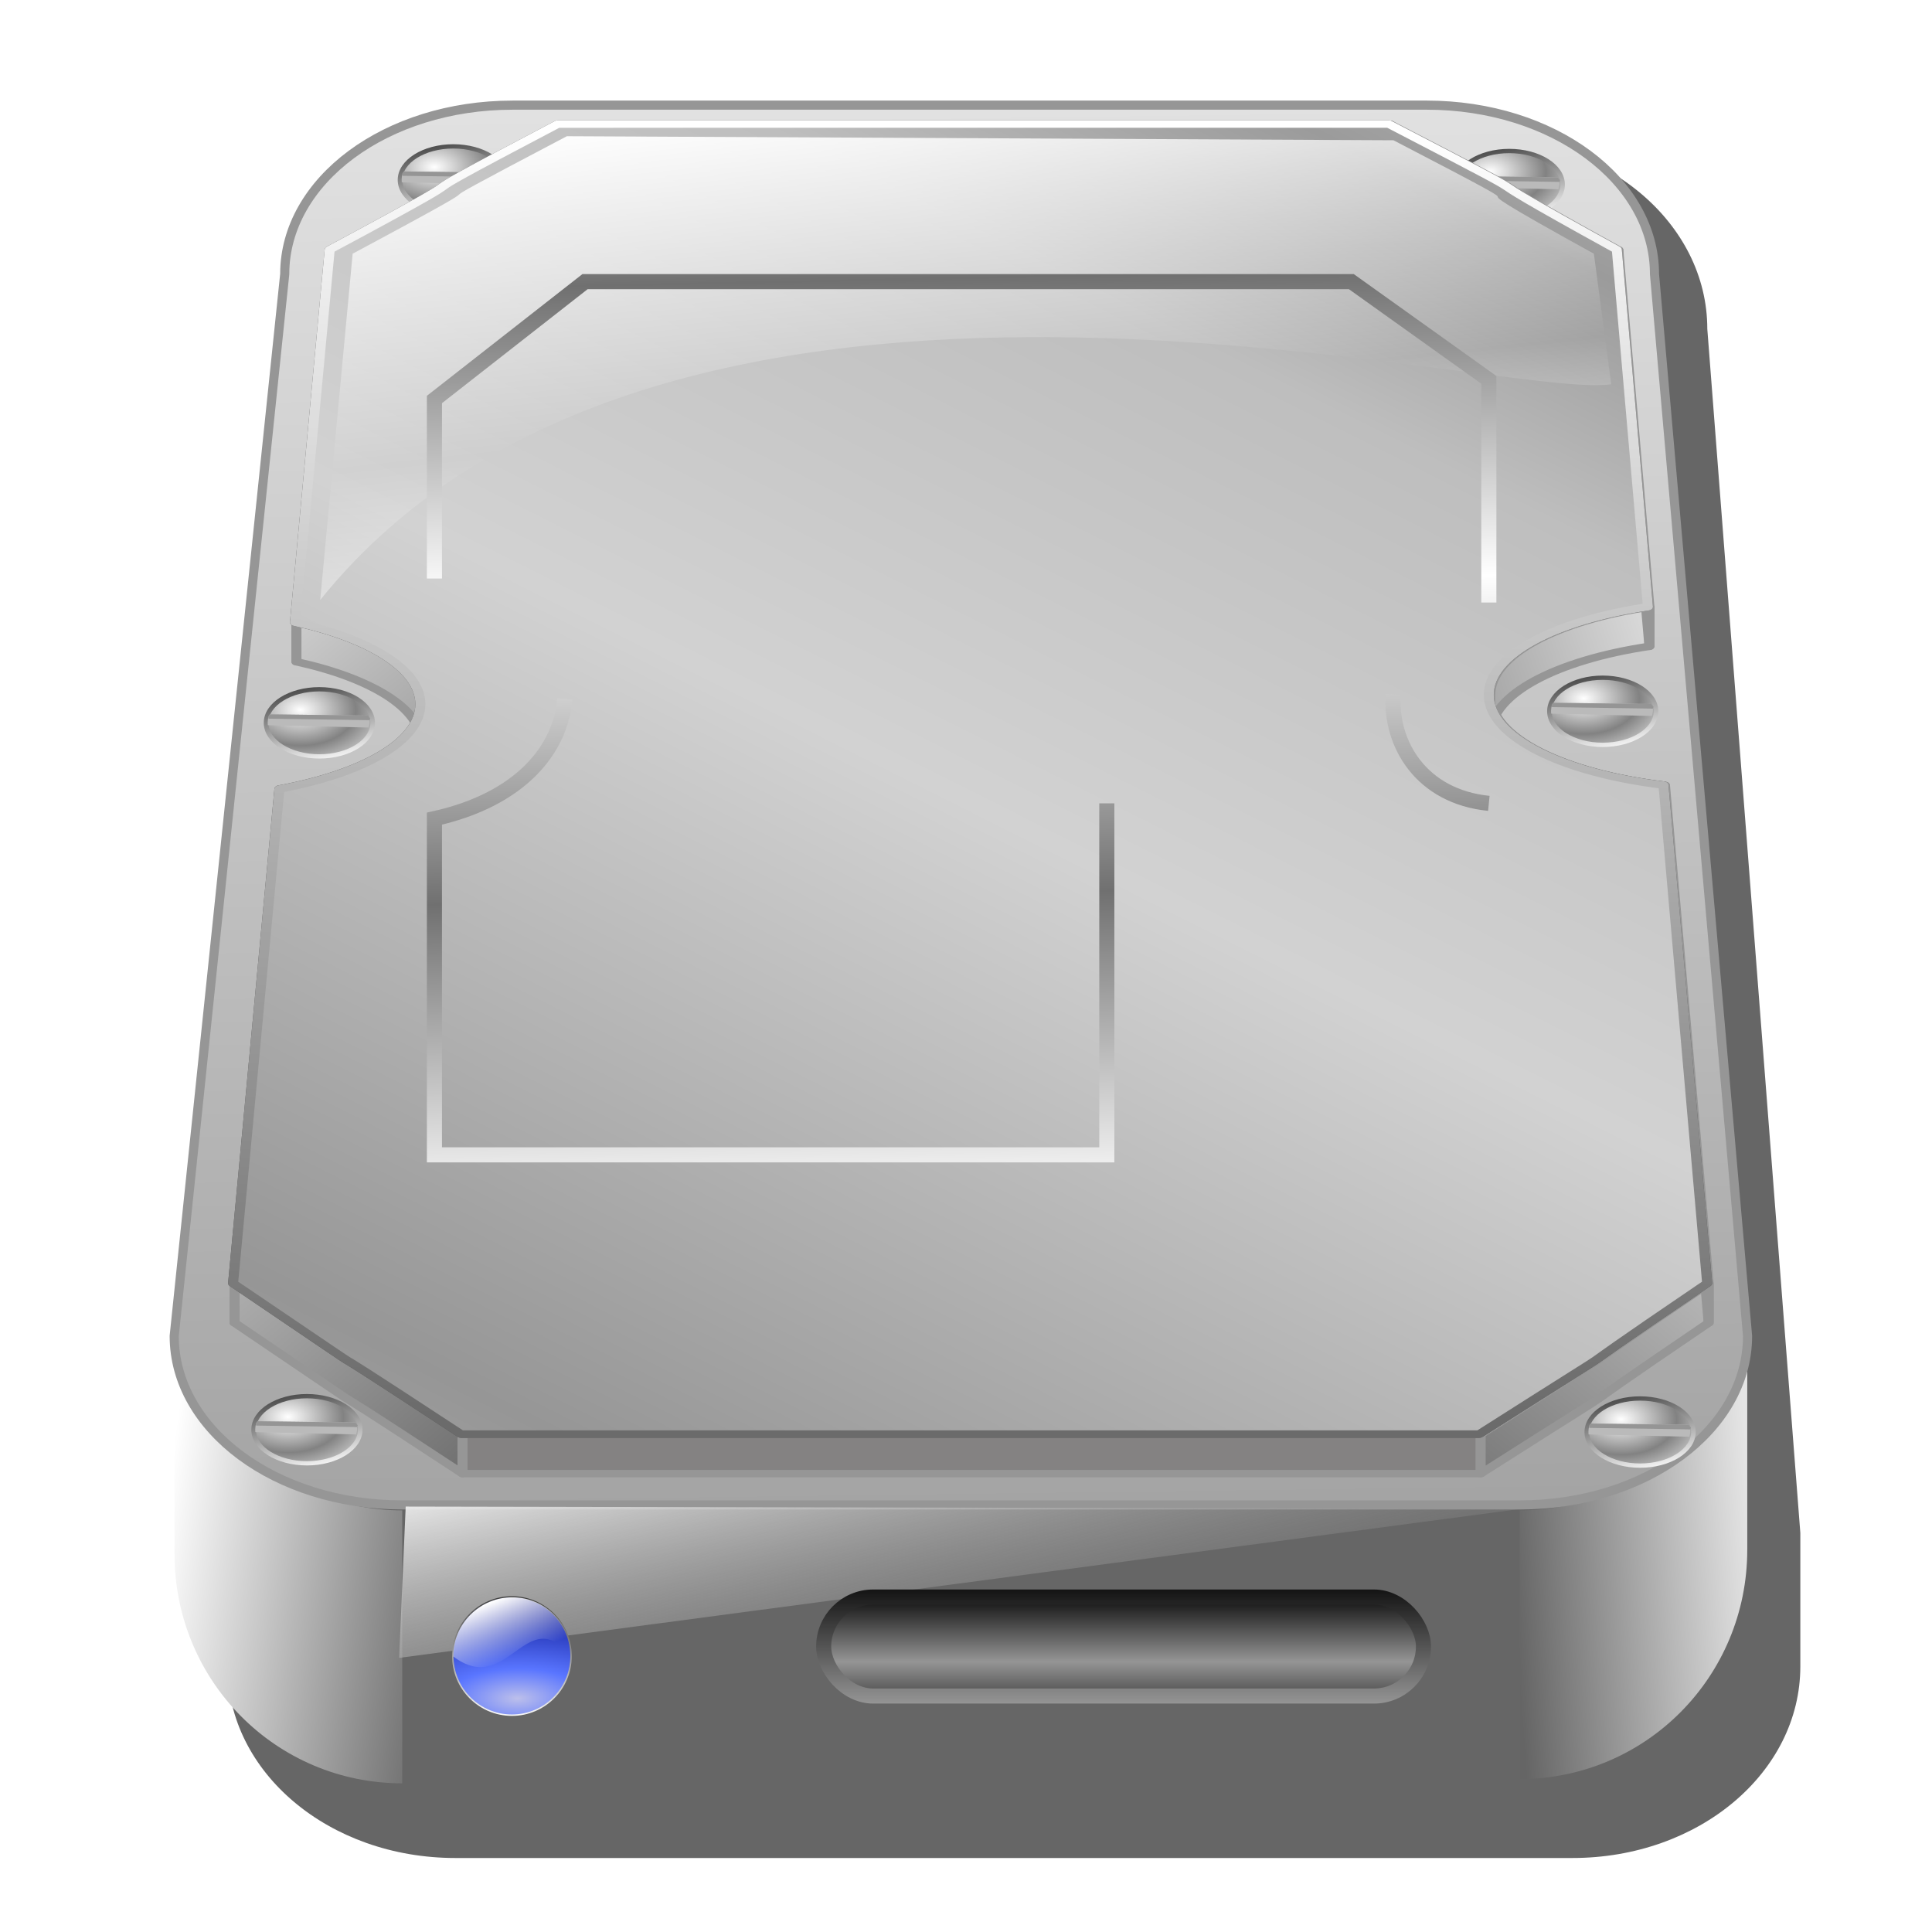 <?xml version="1.0" encoding="UTF-8" standalone="no"?>
<!-- Created with Inkscape (http://www.inkscape.org/) -->

<svg
   xmlns:dc="http://purl.org/dc/elements/1.1/"
   xmlns:cc="http://creativecommons.org/ns#"
   xmlns:rdf="http://www.w3.org/1999/02/22-rdf-syntax-ns#"
   xmlns:svg="http://www.w3.org/2000/svg"
   xmlns="http://www.w3.org/2000/svg"
   xmlns:xlink="http://www.w3.org/1999/xlink"
   xmlns:sodipodi="http://sodipodi.sourceforge.net/DTD/sodipodi-0.dtd"
   xmlns:inkscape="http://www.inkscape.org/namespaces/inkscape"
   width="256"
   height="256"
   id="svg2"
   sodipodi:version="0.32"
   inkscape:version="0.92.5 (2060ec1f9f, 2020-04-08)"
   version="1.0"
   sodipodi:docname="gsmartcontrol.svg"
   inkscape:output_extension="org.inkscape.output.svg.inkscape">
  <sodipodi:namedview
     id="base"
     pagecolor="#ff0000"
     bordercolor="#666666"
     borderopacity="1.0"
     gridtolerance="10000"
     guidetolerance="10"
     objecttolerance="10"
     inkscape:pageopacity="0"
     inkscape:pageshadow="2"
     inkscape:zoom="3.4414062"
     inkscape:cx="128"
     inkscape:cy="128"
     inkscape:document-units="px"
     inkscape:current-layer="layer1"
     showgrid="false"
     inkscape:window-width="1920"
     inkscape:window-height="1056"
     inkscape:window-x="0"
     inkscape:window-y="0"
     inkscape:window-maximized="1"
     inkscape:snap-to-guides="false"
     inkscape:snap-grids="false"
     inkscape:snap-others="false"
     inkscape:object-nodes="false"
     inkscape:snap-nodes="false"
     inkscape:snap-global="false" />
  <defs
     id="defs4">
    <linearGradient
       inkscape:collect="always"
       id="linearGradient1004">
      <stop
         style="stop-color:#a4a4a4;stop-opacity:1;"
         offset="0"
         id="stop1000" />
      <stop
         style="stop-color:#e2e2e2;stop-opacity:1"
         offset="1"
         id="stop1002" />
    </linearGradient>
    <linearGradient
       inkscape:collect="always"
       id="linearGradient996">
      <stop
         style="stop-color:#ffffff;stop-opacity:1"
         offset="0"
         id="stop992" />
      <stop
         style="stop-color:#646464;stop-opacity:0;"
         offset="1"
         id="stop994" />
    </linearGradient>
    <linearGradient
       id="linearGradient988">
      <stop
         stop-opacity="1"
         stop-color="#ffffff"
         id="stop984" />
      <stop
         stop-opacity="1"
         stop-color="#171717"
         id="stop986"
         offset="1"
         style="stop-color:#434343;stop-opacity:1" />
    </linearGradient>
    <linearGradient
       id="linearGradient982">
      <stop
         stop-opacity="1"
         stop-color="#ffffff"
         id="stop978" />
      <stop
         stop-opacity="1"
         stop-color="#393939"
         id="stop980"
         offset="1"
         style="stop-color:#828282;stop-opacity:1" />
    </linearGradient>
    <linearGradient
       inkscape:collect="always"
       id="linearGradient979">
      <stop
         style="stop-color:#707070;stop-opacity:1"
         offset="0"
         id="stop975" />
      <stop
         style="stop-color:#ffffff;stop-opacity:1"
         offset="1"
         id="stop977" />
    </linearGradient>
    <linearGradient
       inkscape:collect="always"
       id="linearGradient1079">
      <stop
         style="stop-color:#959595;stop-opacity:1;"
         offset="0"
         id="stop1075" />
      <stop
         style="stop-color:#000000;stop-opacity:1"
         offset="1"
         id="stop1077" />
    </linearGradient>
    <linearGradient
       id="linearGradient3975">
      <stop
         id="stop3977"
         stop-color="#969696"
         stop-opacity="1" />
      <stop
         id="stop3979"
         offset="0.497"
         stop-color="#d2d2d2"
         stop-opacity="1" />
      <stop
         offset="0.839"
         id="stop3981"
         stop-color="#bebebe"
         stop-opacity="1" />
      <stop
         offset="1"
         id="stop3983"
         stop-color="#9b9b9b"
         stop-opacity="1" />
    </linearGradient>
    <linearGradient
       inkscape:collect="always"
       id="linearGradient6264">
      <stop
         id="stop6266"
         stop-color="#959595"
         stop-opacity="1" />
      <stop
         offset="1"
         id="stop6268"
         stop-color="#000000"
         stop-opacity="1" />
    </linearGradient>
    <linearGradient
       id="linearGradient3604">
      <stop
         id="stop3606"
         stop-color="#ffffff"
         stop-opacity="1" />
      <stop
         offset="1"
         id="stop3608"
         stop-color="#393939"
         stop-opacity="1" />
    </linearGradient>
    <linearGradient
       id="linearGradient3596">
      <stop
         id="stop3598"
         stop-color="#ffffff"
         stop-opacity="1" />
      <stop
         offset="1"
         id="stop3600"
         stop-color="#171717"
         stop-opacity="1" />
    </linearGradient>
    <linearGradient
       id="linearGradient3348">
      <stop
         id="stop3350"
         stop-color="#a4a4a4"
         stop-opacity="1" />
      <stop
         id="stop3352"
         offset="1"
         stop-color="#d7d7d7"
         stop-opacity="1" />
    </linearGradient>
    <linearGradient
       id="linearGradient6350">
      <stop
         id="stop6352"
         stop-color="#e5e5e5"
         stop-opacity="1" />
      <stop
         id="stop6358"
         offset="1"
         stop-color="#656565"
         stop-opacity="1" />
    </linearGradient>
    <linearGradient
       id="linearGradient2795">
      <stop
         id="stop2797"
         stop-color="#464646"
         stop-opacity="1" />
      <stop
         offset="1"
         id="stop2799"
         stop-color="#b6b6b6"
         stop-opacity="1" />
    </linearGradient>
    <linearGradient
       id="linearGradient3578-3">
      <stop
         id="stop3580-1"
         stop-color="#000000"
         stop-opacity="1" />
      <stop
         offset="1"
         id="stop3582-3"
         stop-color="#fffcfc"
         stop-opacity="1" />
    </linearGradient>
    <linearGradient
       id="linearGradient3381">
      <stop
         id="stop3383"
         stop-color="#ffffff"
         stop-opacity="1" />
      <stop
         offset="1"
         id="stop3385"
         stop-color="#ffffff"
         stop-opacity="0" />
    </linearGradient>
    <linearGradient
       id="linearGradient4311">
      <stop
         id="stop4313"
         stop-color="#bcbfeb"
         stop-opacity="1" />
      <stop
         offset="0.293"
         id="stop4315"
         stop-color="#5975ff"
         stop-opacity="1" />
      <stop
         id="stop4317"
         offset="1"
         stop-color="#000984"
         stop-opacity="1" />
    </linearGradient>
    <linearGradient
       id="linearGradient4319">
      <stop
         id="stop4321"
         stop-color="#ffffff"
         stop-opacity="1" />
      <stop
         id="stop4323"
         offset="1"
         stop-color="#363636"
         stop-opacity="1" />
    </linearGradient>
    <linearGradient
       id="linearGradient3819">
      <stop
         id="stop3821"
         stop-color="#6b6b6b"
         stop-opacity="1" />
      <stop
         id="stop3823"
         offset="1"
         stop-color="#ffffff"
         stop-opacity="1" />
    </linearGradient>
    <linearGradient
       inkscape:collect="always"
       xlink:href="#linearGradient6350"
       id="linearGradient6333"
       gradientUnits="userSpaceOnUse"
       x1="198.58"
       y1="222.52"
       x2="175.647"
       y2="224.199"
       gradientTransform="matrix(1.402,0,0,1.412,-46.216,-90.61)" />
    <linearGradient
       inkscape:collect="always"
       xlink:href="#linearGradient4319"
       id="linearGradient6335"
       gradientUnits="userSpaceOnUse"
       x1="48.951"
       y1="217.3"
       x2="86.431"
       y2="222.651"
       gradientTransform="matrix(1.402,0,0,1.412,-46.216,-90.61)" />
    <radialGradient
       inkscape:collect="always"
       xlink:href="#linearGradient982"
       id="radialGradient6337"
       gradientUnits="userSpaceOnUse"
       gradientTransform="matrix(1,0,0,0.692,0,34.984)"
       spreadMethod="reflect"
       cx="15.11"
       cy="109.19"
       fx="15.11"
       fy="109.19"
       r="12.04" />
    <linearGradient
       inkscape:collect="always"
       xlink:href="#linearGradient988"
       id="linearGradient6339"
       gradientUnits="userSpaceOnUse"
       x1="16.258"
       y1="124.54"
       x2="11.764"
       y2="105.23" />
    <linearGradient
       inkscape:collect="always"
       xlink:href="#linearGradient3348"
       id="linearGradient6345"
       gradientUnits="userSpaceOnUse"
       spreadMethod="reflect"
       x1="-12.972"
       y1="101.51"
       x2="0.306"
       y2="101.51" />
    <linearGradient
       inkscape:collect="always"
       xlink:href="#linearGradient3348"
       id="linearGradient6349"
       gradientUnits="userSpaceOnUse"
       spreadMethod="reflect"
       x1="-68.806"
       y1="90.05"
       x2="-86.57"
       y2="73.8" />
    <linearGradient
       inkscape:collect="always"
       xlink:href="#linearGradient2795"
       id="linearGradient6355"
       gradientUnits="userSpaceOnUse"
       spreadMethod="reflect"
       x1="-41.638"
       y1="189.735"
       x2="-85.74"
       y2="151.72" />
    <linearGradient
       inkscape:collect="always"
       xlink:href="#linearGradient2795"
       id="linearGradient6357"
       gradientUnits="userSpaceOnUse"
       spreadMethod="reflect"
       x1="7.941"
       y1="207.507"
       x2="52.598"
       y2="167.76" />
    <linearGradient
       inkscape:collect="always"
       xlink:href="#linearGradient3348"
       id="linearGradient6363"
       gradientUnits="userSpaceOnUse"
       spreadMethod="reflect"
       x1="26.611"
       y1="86.72"
       x2="43.558"
       y2="82.55" />
    <linearGradient
       inkscape:collect="always"
       xlink:href="#linearGradient3975"
       id="linearGradient6373"
       gradientUnits="userSpaceOnUse"
       spreadMethod="reflect"
       x1="66.751"
       y1="198.8"
       x2="166.38"
       y2="51.841" />
    <radialGradient
       inkscape:collect="always"
       xlink:href="#linearGradient4311"
       id="radialGradient6393"
       gradientUnits="userSpaceOnUse"
       gradientTransform="matrix(4.057,-0.012,0.005,1.713,-397.619,-130.883)"
       cx="131.21"
       cy="194.55"
       fx="131.21"
       fy="194.55"
       r="105.01" />
    <linearGradient
       inkscape:collect="always"
       xlink:href="#linearGradient4319"
       id="linearGradient6395"
       gradientUnits="userSpaceOnUse"
       x1="142.64"
       y1="237.78"
       x2="148.71"
       y2="13.44" />
    <linearGradient
       inkscape:collect="always"
       xlink:href="#linearGradient3381"
       id="linearGradient6397"
       gradientUnits="userSpaceOnUse"
       gradientTransform="translate(-300.128,99.876)"
       x1="105.93"
       y1="22.952"
       x2="145.68"
       y2="123.03" />
    <linearGradient
       inkscape:collect="always"
       xlink:href="#linearGradient6264"
       id="linearGradient6399"
       gradientUnits="userSpaceOnUse"
       x1="147.58"
       y1="231.729"
       x2="147.58"
       y2="224.94"
       gradientTransform="matrix(1.402,0,0,1.412,-53.005,-107.016)"
       spreadMethod="reflect" />
    <linearGradient
       inkscape:collect="always"
       xlink:href="#linearGradient3381"
       id="linearGradient4583"
       gradientUnits="userSpaceOnUse"
       spreadMethod="reflect"
       x1="123.35"
       y1="39.752"
       x2="129.09"
       y2="79.68" />
    <linearGradient
       inkscape:collect="always"
       xlink:href="#linearGradient3819"
       id="linearGradient4591"
       x1="109.86"
       y1="209.34"
       x2="110.52"
       y2="45.39"
       gradientUnits="userSpaceOnUse" />
    <radialGradient
       inkscape:collect="always"
       xlink:href="#linearGradient982"
       id="radialGradient4309"
       gradientUnits="userSpaceOnUse"
       gradientTransform="matrix(1,0,0,0.692,0,34.984)"
       spreadMethod="reflect"
       cx="15.11"
       cy="109.19"
       fx="15.11"
       fy="109.19"
       r="12.04" />
    <linearGradient
       inkscape:collect="always"
       xlink:href="#linearGradient988"
       id="linearGradient4312"
       gradientUnits="userSpaceOnUse"
       x1="16.258"
       y1="124.54"
       x2="11.764"
       y2="105.23" />
    <radialGradient
       inkscape:collect="always"
       xlink:href="#linearGradient982"
       id="radialGradient4314"
       gradientUnits="userSpaceOnUse"
       gradientTransform="matrix(1,0,0,0.692,0,34.984)"
       spreadMethod="reflect"
       cx="15.11"
       cy="109.19"
       fx="15.11"
       fy="109.19"
       r="12.04" />
    <linearGradient
       inkscape:collect="always"
       xlink:href="#linearGradient988"
       id="linearGradient4316"
       gradientUnits="userSpaceOnUse"
       x1="16.258"
       y1="124.54"
       x2="11.764"
       y2="105.23" />
    <linearGradient
       inkscape:collect="always"
       xlink:href="#linearGradient3348"
       id="linearGradient4318"
       gradientUnits="userSpaceOnUse"
       spreadMethod="reflect"
       x1="-12.972"
       y1="101.51"
       x2="0.306"
       y2="101.51" />
    <linearGradient
       inkscape:collect="always"
       xlink:href="#linearGradient3348"
       id="linearGradient4320"
       gradientUnits="userSpaceOnUse"
       spreadMethod="reflect"
       x1="-12.972"
       y1="101.51"
       x2="0.306"
       y2="101.51" />
    <linearGradient
       inkscape:collect="always"
       xlink:href="#linearGradient3348"
       id="linearGradient4322"
       gradientUnits="userSpaceOnUse"
       spreadMethod="reflect"
       x1="-12.972"
       y1="101.51"
       x2="0.306"
       y2="101.51" />
    <linearGradient
       inkscape:collect="always"
       xlink:href="#linearGradient3348"
       id="linearGradient4324"
       gradientUnits="userSpaceOnUse"
       spreadMethod="reflect"
       x1="-12.972"
       y1="101.51"
       x2="0.306"
       y2="101.51" />
    <linearGradient
       inkscape:collect="always"
       xlink:href="#linearGradient3348"
       id="linearGradient4326"
       gradientUnits="userSpaceOnUse"
       spreadMethod="reflect"
       x1="-12.972"
       y1="101.51"
       x2="0.306"
       y2="101.51" />
    <linearGradient
       inkscape:collect="always"
       xlink:href="#linearGradient3348"
       id="linearGradient4328"
       gradientUnits="userSpaceOnUse"
       spreadMethod="reflect"
       x1="-12.972"
       y1="101.51"
       x2="0.306"
       y2="101.51" />
    <linearGradient
       inkscape:collect="always"
       xlink:href="#linearGradient3348"
       id="linearGradient4330"
       gradientUnits="userSpaceOnUse"
       spreadMethod="reflect"
       x1="-12.972"
       y1="101.51"
       x2="0.306"
       y2="101.51" />
    <linearGradient
       inkscape:collect="always"
       xlink:href="#linearGradient3348"
       id="linearGradient4332"
       gradientUnits="userSpaceOnUse"
       spreadMethod="reflect"
       x1="-12.972"
       y1="101.51"
       x2="0.306"
       y2="101.51" />
    <linearGradient
       inkscape:collect="always"
       xlink:href="#linearGradient3348"
       id="linearGradient4334"
       gradientUnits="userSpaceOnUse"
       spreadMethod="reflect"
       x1="-12.972"
       y1="101.51"
       x2="0.306"
       y2="101.51" />
    <radialGradient
       inkscape:collect="always"
       xlink:href="#linearGradient982"
       id="radialGradient4336"
       gradientUnits="userSpaceOnUse"
       gradientTransform="matrix(1,0,0,0.692,0,34.984)"
       spreadMethod="reflect"
       cx="15.11"
       cy="109.19"
       fx="15.11"
       fy="109.19"
       r="12.04" />
    <linearGradient
       inkscape:collect="always"
       xlink:href="#linearGradient988"
       id="linearGradient4338"
       gradientUnits="userSpaceOnUse"
       x1="16.258"
       y1="124.54"
       x2="11.764"
       y2="105.23" />
    <radialGradient
       inkscape:collect="always"
       xlink:href="#linearGradient982"
       id="radialGradient4340"
       gradientUnits="userSpaceOnUse"
       gradientTransform="matrix(1,0,0,0.692,0,34.984)"
       spreadMethod="reflect"
       cx="15.11"
       cy="109.19"
       fx="15.11"
       fy="109.19"
       r="12.04" />
    <linearGradient
       inkscape:collect="always"
       xlink:href="#linearGradient988"
       id="linearGradient4342"
       gradientUnits="userSpaceOnUse"
       x1="16.258"
       y1="124.54"
       x2="11.764"
       y2="105.23" />
    <radialGradient
       inkscape:collect="always"
       xlink:href="#linearGradient982"
       id="radialGradient4344"
       gradientUnits="userSpaceOnUse"
       gradientTransform="matrix(1,0,0,0.692,0,34.984)"
       spreadMethod="reflect"
       cx="15.11"
       cy="109.19"
       fx="15.11"
       fy="109.19"
       r="12.04" />
    <linearGradient
       inkscape:collect="always"
       xlink:href="#linearGradient988"
       id="linearGradient4346"
       gradientUnits="userSpaceOnUse"
       x1="16.258"
       y1="124.54"
       x2="11.764"
       y2="105.23" />
    <linearGradient
       inkscape:collect="always"
       id="linearGradient2821">
      <stop
         style="stop-color:#1f1f47;stop-opacity:1"
         offset="0"
         id="stop2823" />
      <stop
         style="stop-color:#162a97;stop-opacity:0"
         offset="1"
         id="stop2825" />
    </linearGradient>
    <linearGradient
       id="linearGradient2890"
       inkscape:collect="always">
      <stop
         id="stop2892"
         offset="0"
         style="stop-color:#aaf;stop-opacity:1" />
      <stop
         id="stop2894"
         offset="1"
         style="stop-color:#111192;stop-opacity:1" />
    </linearGradient>
    <linearGradient
       inkscape:collect="always"
       xlink:href="#linearGradient2890"
       id="linearGradient3922"
       gradientUnits="userSpaceOnUse"
       x1="33.221"
       y1="217.405"
       x2="131.908"
       y2="21.74" />
    <linearGradient
       inkscape:collect="always"
       xlink:href="#linearGradient3888"
       id="linearGradient3919"
       gradientUnits="userSpaceOnUse"
       x1="88.183"
       y1="51.786"
       x2="88.183"
       y2="26.137" />
    <linearGradient
       inkscape:collect="always"
       xlink:href="#linearGradient2890"
       id="linearGradient3912"
       gradientUnits="userSpaceOnUse"
       x1="33.221"
       y1="217.405"
       x2="131.908"
       y2="21.74"
       gradientTransform="translate(95.267,-0.489)" />
    <linearGradient
       inkscape:collect="always"
       xlink:href="#linearGradient3888"
       id="linearGradient3909"
       gradientUnits="userSpaceOnUse"
       x1="88.183"
       y1="51.786"
       x2="88.183"
       y2="26.137"
       gradientTransform="translate(95.267,-0.489)" />
    <linearGradient
       id="linearGradient3888"
       inkscape:collect="always">
      <stop
         id="stop3890"
         offset="0"
         style="stop-color:#aaf;stop-opacity:0" />
      <stop
         id="stop3892"
         offset="1"
         style="stop-color:white;stop-opacity:1" />
    </linearGradient>
    <linearGradient
       y2="26.137"
       x2="88.183"
       y1="51.786"
       x1="88.183"
       gradientTransform="translate(334.811,36.785)"
       gradientUnits="userSpaceOnUse"
       id="linearGradient2087"
       xlink:href="#linearGradient3888"
       inkscape:collect="always" />
    <linearGradient
       y2="21.74"
       x2="131.908"
       y1="217.405"
       x1="33.221"
       gradientTransform="translate(334.811,36.785)"
       gradientUnits="userSpaceOnUse"
       id="linearGradient2090"
       xlink:href="#linearGradient2890"
       inkscape:collect="always" />
    <linearGradient
       gradientTransform="translate(239.544,37.274)"
       y2="26.137"
       x2="88.183"
       y1="51.786"
       x1="88.183"
       gradientUnits="userSpaceOnUse"
       id="linearGradient2093"
       xlink:href="#linearGradient3888"
       inkscape:collect="always" />
    <linearGradient
       gradientTransform="translate(239.544,37.274)"
       y2="21.74"
       x2="131.908"
       y1="217.405"
       x1="33.221"
       gradientUnits="userSpaceOnUse"
       id="linearGradient2096"
       xlink:href="#linearGradient2890"
       inkscape:collect="always" />
    <linearGradient
       y2="26.137"
       x2="88.183"
       y1="51.786"
       x1="88.183"
       gradientTransform="matrix(0.49,0,0,1.081,-234.063,-3.617)"
       gradientUnits="userSpaceOnUse"
       id="linearGradient1927"
       xlink:href="#linearGradient3888"
       inkscape:collect="always" />
    <linearGradient
       y2="21.74"
       x2="131.908"
       y1="217.405"
       x1="33.221"
       gradientTransform="matrix(0.49,0,0,1.081,-234.063,-3.617)"
       gradientUnits="userSpaceOnUse"
       id="linearGradient1930"
       xlink:href="#linearGradient2890"
       inkscape:collect="always" />
    <linearGradient
       y2="197.014"
       x2="88.183"
       y1="220.855"
       x1="88.183"
       gradientTransform="matrix(0.49,0,0,1.081,-234.063,-3.617)"
       gradientUnits="userSpaceOnUse"
       id="linearGradient2827"
       xlink:href="#linearGradient2821"
       inkscape:collect="always" />
    <linearGradient
       inkscape:collect="always"
       xlink:href="#linearGradient1079"
       id="linearGradient1081"
       x1="151.483"
       y1="225.812"
       x2="151.483"
       y2="208.274"
       gradientUnits="userSpaceOnUse" />
    <filter
       inkscape:collect="always"
       style="color-interpolation-filters:sRGB"
       id="filter1091"
       x="-0.025"
       width="1.05"
       y="-0.023"
       height="1.046">
      <feGaussianBlur
         inkscape:collect="always"
         stdDeviation="2.182"
         id="feGaussianBlur1093" />
    </filter>
    <linearGradient
       inkscape:collect="always"
       xlink:href="#linearGradient979"
       id="linearGradient981"
       x1="118.756"
       y1="37.026"
       x2="119.599"
       y2="77.812"
       gradientUnits="userSpaceOnUse"
       spreadMethod="reflect" />
    <linearGradient
       inkscape:collect="always"
       xlink:href="#linearGradient996"
       id="linearGradient998"
       x1="63.346"
       y1="192.509"
       x2="74.388"
       y2="243.069"
       gradientUnits="userSpaceOnUse" />
    <linearGradient
       inkscape:collect="always"
       xlink:href="#linearGradient1004"
       id="linearGradient1006"
       x1="112.849"
       y1="199.657"
       x2="110.412"
       y2="11.362"
       gradientUnits="userSpaceOnUse" />
  </defs>
  <g
     inkscape:label="Layer 1"
     inkscape:groupmode="layer"
     id="layer1">
    <path
       style="fill:#000000;fill-opacity:0.598;stroke:none;stroke-width:1;stroke-linecap:round;stroke-linejoin:round;stroke-miterlimit:4;stroke-dashoffset:0;stroke-opacity:1;filter:url(#filter1091)"
       d="m 74.971,18.207 c -16.719,0 -30.18,11.321 -30.18,25.385 L 30.155,203.116 v 17.691 c 0,14.064 13.458,25.387 30.178,25.387 H 208.373 c 16.719,0 30.18,-11.323 30.18,-25.387 V 203.116 L 226.227,43.592 c 0,-14.064 -13.46,-25.385 -30.18,-25.385 z"
       id="path4340"
       inkscape:connector-curvature="0" />
    <path
       id="path3474"
       d="M 67.94,13.971 H 189.015 V 31.663 H 67.94 Z"
       inkscape:connector-curvature="0"
       style="fill:#a4a4a4;fill-opacity:1;stroke:none;stroke-width:1.286;stroke-linecap:round;stroke-linejoin:round;stroke-miterlimit:4;stroke-dashoffset:0;stroke-opacity:1" />
    <path
       id="path3476"
       d="m 189.015,13.971 c 16.719,0 30.179,11.322 30.179,25.386 v 17.692 c 0,-14.064 -13.46,-25.386 -30.179,-25.386 z"
       inkscape:connector-curvature="0"
       style="fill:#a4a4a4;fill-opacity:1;stroke:none;stroke-width:1.286;stroke-linecap:round;stroke-linejoin:round;stroke-miterlimit:4;stroke-dashoffset:0;stroke-opacity:1" />
    <path
       id="path3478"
       d="m 219.195,39.357 c 0,0 0,0 0,0 v 17.692 c 0,0 0,0 0,0 z"
       inkscape:connector-curvature="0"
       style="fill:#a4a4a4;fill-opacity:1;stroke:none;stroke-width:1.286;stroke-linecap:round;stroke-linejoin:round;stroke-miterlimit:4;stroke-dashoffset:0;stroke-opacity:1" />
    <g
       id="g1071"
       transform="translate(0,-20.65)">
      <path
         inkscape:connector-curvature="0"
         style="fill:url(#linearGradient6333);fill-opacity:1;stroke:none;stroke-width:1.407;stroke-linecap:round;stroke-linejoin:round;stroke-miterlimit:4;stroke-dashoffset:0;stroke-opacity:1"
         d="m 231.521,190.393 c 0,16.834 -13.46,30.387 -30.179,30.387 l 0,35.604 c 16.719,0 30.179,-13.553 30.179,-30.387 z"
         id="path3482"
         sodipodi:nodetypes="cccsc" />
      <path
         style="fill:#666666;fill-opacity:1;stroke:none;stroke-width:1.407;stroke-linecap:round;stroke-linejoin:round;stroke-miterlimit:4;stroke-dashoffset:0;stroke-opacity:1"
         inkscape:connector-curvature="0"
         d="M 201.342,220.78 H 53.302 l 0,36.452 H 201.342 Z"
         id="path3484"
         sodipodi:nodetypes="ccccc" />
      <path
         inkscape:connector-curvature="0"
         style="fill:url(#linearGradient6335);fill-opacity:1;stroke:none;stroke-width:1.407;stroke-linecap:round;stroke-linejoin:round;stroke-miterlimit:4;stroke-dashoffset:0;stroke-opacity:1"
         d="m 53.302,220.78 c -16.719,0 -30.179,-13.553 -30.179,-30.387 l 0,36.169 c 0,16.834 13.46,30.387 30.179,30.387 z"
         id="path3486"
         sodipodi:nodetypes="ccscc" />
    </g>
    <path
       id="path3490"
       d="m 37.76,39.357 c 0,-14.064 13.46,-25.386 30.179,-25.386 v 17.692 c -16.719,0 -30.179,11.322 -30.179,25.386 z"
       inkscape:connector-curvature="0"
       style="fill:#a4a4a4;fill-opacity:1;stroke:none;stroke-width:1.286;stroke-linecap:round;stroke-linejoin:round;stroke-miterlimit:4;stroke-dashoffset:0;stroke-opacity:1" />
    <path
       style="fill:url(#linearGradient1006);fill-opacity:1;stroke:#969696;stroke-width:1.208;stroke-linecap:round;stroke-linejoin:round;stroke-miterlimit:4;stroke-dashoffset:0;stroke-opacity:1"
       inkscape:connector-curvature="0"
       stroke-miterlimit="4"
       sodipodi:nodetypes="ccccccccc"
       id="rect3403"
       d="M 67.917,13.932 H 189.038 c 16.726,0 30.191,9.986 30.191,22.39 l 12.331,140.699 c 0,12.404 -13.465,22.39 -30.191,22.39 H 53.274 c -16.726,0 -30.191,-9.986 -30.191,-22.39 L 37.727,36.323 c 0,-12.404 13.465,-22.39 30.191,-22.39 z" />
    <g
       transform="matrix(0.612,0,0,0.568,48.297,-40.656)"
       id="g3675">
      <ellipse
         ry="7.83"
         rx="11.538"
         cy="113.555"
         cx="19.231"
         style="opacity:1;fill:url(#radialGradient4309);fill-opacity:1.0;stroke:url(#linearGradient4312);stroke-width:1;stroke-linecap:round;stroke-linejoin:round;stroke-miterlimit:4;stroke-dasharray:none;stroke-dashoffset:0;stroke-opacity:1"
         stroke-miterlimit="4"
         id="path3677" />
      <path
         style="fill:#bababa;fill-opacity:1;fill-rule:evenodd;stroke:none;stroke-width:0.3;stroke-linecap:butt;stroke-linejoin:miter;stroke-miterlimit:4;stroke-dasharray:none;stroke-opacity:1"
         inkscape:connector-curvature="0"
         stroke-miterlimit="4"
         d="m 8.538,111.573 21.27,0.294 c 0.439,1.012 0.325,1.914 0.074,2.789 L 8.063,114.103 c -0.052,-0.896 -0.024,-1.771 0.474,-2.53 z"
         id="path3679"
         sodipodi:nodetypes="ccccc" />
      <path
         style="fill:#959595;fill-opacity:1;fill-rule:evenodd;stroke:none;stroke-width:0.3;stroke-linecap:butt;stroke-linejoin:miter;stroke-miterlimit:4;stroke-dasharray:none;stroke-opacity:1"
         inkscape:connector-curvature="0"
         stroke-miterlimit="4"
         sodipodi:nodetypes="ccccc"
         id="path3681"
         d="m 8.538,111.573 21.27,0.294 c 0.439,1.012 0.534,0.193 0.283,1.067 l -21.87,-0.345 c -0.052,-0.896 -0.18,-0.259 0.318,-1.017 z" />
    </g>
    <g
       id="g3663"
       transform="matrix(0.612,0,0,0.568,188.218,-40.043)">
      <ellipse
         ry="7.83"
         rx="11.538"
         cy="113.555"
         cx="19.231"
         style="opacity:1;fill:url(#radialGradient4314);fill-opacity:1.0;stroke:url(#linearGradient4316);stroke-width:1;stroke-linecap:round;stroke-linejoin:round;stroke-miterlimit:4;stroke-dasharray:none;stroke-dashoffset:0;stroke-opacity:1"
         stroke-miterlimit="4"
         id="path3665" />
      <path
         style="fill:#bababa;fill-opacity:1;fill-rule:evenodd;stroke:none;stroke-width:0.3;stroke-linecap:butt;stroke-linejoin:miter;stroke-miterlimit:4;stroke-dasharray:none;stroke-opacity:1"
         inkscape:connector-curvature="0"
         stroke-miterlimit="4"
         sodipodi:nodetypes="ccccc"
         id="path3667"
         d="m 8.538,111.573 21.27,0.294 c 0.439,1.012 0.325,1.914 0.074,2.789 L 8.063,114.103 c -0.052,-0.896 -0.024,-1.771 0.474,-2.53 z" />
      <path
         style="fill:#959595;fill-opacity:1;fill-rule:evenodd;stroke:none;stroke-width:0.3;stroke-linecap:butt;stroke-linejoin:miter;stroke-miterlimit:4;stroke-dasharray:none;stroke-opacity:1"
         inkscape:connector-curvature="0"
         stroke-miterlimit="4"
         d="m 8.538,111.573 21.27,0.294 c 0.439,1.012 0.534,0.193 0.283,1.067 l -21.87,-0.345 c -0.052,-0.896 -0.18,-0.259 0.318,-1.017 z"
         id="path3669"
         sodipodi:nodetypes="ccccc" />
    </g>
    <g
       id="g3382"
       transform="matrix(1.403,0,0,1.04,-46.281,-30.034)">
      <g
         style="fill:url(#linearGradient6345);fill-opacity:1;stroke:#969696;stroke-width:0.946;stroke-linecap:round;stroke-linejoin:round;stroke-miterlimit:4;stroke-dashoffset:0;stroke-opacity:1"
         stroke-miterlimit="4"
         id="g3250"
         transform="translate(145.208,29.167)">
        <path
           inkscape:connector-curvature="0"
           style="fill:url(#linearGradient4318);fill-opacity:1;stroke:#969696;stroke-opacity:1"
           d="m -59.41,15.556 c -19.341,13.708 -2.356,2.142 -21.531,16 v 5 c 19.175,-13.858 2.19,-2.292 21.531,-16 z"
           id="path3252" />
        <path
           inkscape:connector-curvature="0"
           style="fill:url(#linearGradient4320);fill-opacity:1;stroke:#969696;stroke-opacity:1"
           d="m -80.942,31.556 -3.281,47.469 v 5 l 3.281,-47.469 z"
           id="path3254" />
        <path
           inkscape:connector-curvature="0"
           style="fill:url(#linearGradient6349);fill-opacity:1;stroke:#969696;stroke-opacity:1"
           d="m -84.223,79.025 c 7.064,2.089 11.844,5.98 11.844,10.438 v 5 c 0,-4.457 -4.779,-8.349 -11.844,-10.438 z"
           id="path3256" />
        <path
           inkscape:connector-curvature="0"
           style="fill:url(#linearGradient4322);fill-opacity:1;stroke:#969696;stroke-opacity:1"
           d="m -72.379,89.463 c 0,4.761 -5.442,8.851 -13.312,10.813 v 5 c 7.871,-1.962 13.312,-6.051 13.312,-10.813 z"
           id="path3258" />
        <path
           inkscape:connector-curvature="0"
           style="fill:url(#linearGradient4324);fill-opacity:1;stroke:#969696;stroke-opacity:1"
           d="m -85.692,100.275 -4.375,62.969 v 5 l 4.375,-62.969 z"
           id="path3260" />
        <path
           inkscape:connector-curvature="0"
           style="fill:url(#linearGradient6355);fill-opacity:1;stroke:#969696;stroke-opacity:1"
           d="m -90.067,163.244 c 19.723,18.018 1.949,1.864 21.531,19.219 v 5 c -19.582,-17.355 -1.809,-1.2 -21.531,-19.219 z"
           id="path3262" />
        <path
           style="fill:#848282;fill-opacity:1;stroke:#969696;stroke-opacity:1"
           inkscape:connector-curvature="0"
           d="m -68.535,182.463 h 96.156 v 5 h -96.156 z"
           id="path3264" />
        <path
           inkscape:connector-curvature="0"
           style="fill:url(#linearGradient6357);fill-opacity:1;stroke:#969696;stroke-opacity:1"
           d="m 27.621,182.463 c 18.993,-16.303 3.28,-2.515 21.531,-19.219 v 5 c -18.251,16.704 -2.538,2.915 -21.531,19.219 z"
           id="path3266" />
        <path
           inkscape:connector-curvature="0"
           style="fill:url(#linearGradient4326);fill-opacity:1;stroke:#969696;stroke-opacity:1"
           d="m 49.152,163.244 -4.125,-63.469 v 5 l 4.125,63.469 z"
           id="path3268" />
        <path
           inkscape:connector-curvature="0"
           style="fill:url(#linearGradient4328);fill-opacity:1;stroke:#969696;stroke-opacity:1"
           d="m 45.027,99.775 c -9.557,-1.554 -16.5,-6.119 -16.5,-11.5 v 5 c 0,5.381 6.943,9.946 16.5,11.5 z"
           id="path3270" />
        <path
           inkscape:connector-curvature="0"
           style="fill:url(#linearGradient6363);fill-opacity:1;stroke:#969696;stroke-opacity:1"
           d="m 28.527,88.275 c 0,-5.097 6.252,-9.452 15.031,-11.219 v 5 c -8.779,1.766 -15.031,6.122 -15.031,11.219 z"
           id="path3272" />
        <path
           inkscape:connector-curvature="0"
           style="fill:url(#linearGradient4330);fill-opacity:1;stroke:#969696;stroke-opacity:1"
           d="m 43.558,77.056 -2.938,-45.5 v 5 l 2.938,45.5 z"
           id="path3274" />
        <path
           inkscape:connector-curvature="0"
           style="fill:url(#linearGradient4332);fill-opacity:1;stroke:#969696;stroke-opacity:1"
           d="m 40.621,31.556 c -18.247,-13.554 -2.249,-2.502 -21.531,-16 v 5 c 19.283,13.498 3.284,2.446 21.531,16 z"
           id="path3276" />
        <path
           inkscape:connector-curvature="0"
           style="fill:url(#linearGradient4334);fill-opacity:1;stroke:#969696;stroke-opacity:1"
           d="m 19.09,15.556 h -78.5 v 5 h 78.5 z"
           id="path3278" />
      </g>
      <g
         id="g3215">
        <path
           style="fill:#9b9b9b;fill-opacity:1;stroke:#555555;stroke-width:0.946;stroke-linecap:round;stroke-linejoin:round;stroke-miterlimit:4;stroke-dashoffset:0;stroke-opacity:1"
           inkscape:connector-curvature="0"
           stroke-miterlimit="4"
           id="path3189"
           d="m 85.656,44.688 c -19.341,13.708 -2.356,2.142 -21.531,16 l -3.281,47.469 c 7.064,2.089 11.844,5.98 11.844,10.438 10e-7,4.761 -5.442,8.851 -13.312,10.812 L 55,192.375 c 19.723,18.018 1.949,1.864 21.531,19.219 h 96.156 c 18.993,-16.303 3.28,-2.515 21.531,-19.219 l -4.125,-63.469 c -9.557,-1.554 -16.5,-6.119 -16.5,-11.5 0,-5.097 6.252,-9.452 15.031,-11.219 l -2.938,-45.5 c -18.247,-13.554 -2.249,-2.502 -21.531,-16 z" />
        <path
           inkscape:connector-curvature="0"
           style="fill:url(#linearGradient6373);fill-opacity:1;stroke:url(#linearGradient4591);stroke-width:0.946;stroke-linecap:round;stroke-linejoin:round;stroke-miterlimit:4;stroke-dashoffset:0;stroke-opacity:1"
           stroke-miterlimit="4"
           d="m 85.656,44.688 c -19.341,13.708 -2.356,2.142 -21.531,16 l -3.281,47.469 c 7.064,2.089 11.844,5.98 11.844,10.438 10e-7,4.761 -5.442,8.851 -13.312,10.812 L 55,192.375 c 19.723,18.018 1.949,1.864 21.531,19.219 h 96.156 c 18.993,-16.303 3.28,-2.515 21.531,-19.219 l -4.125,-63.469 c -9.557,-1.554 -16.5,-6.119 -16.5,-11.5 0,-5.097 6.252,-9.452 15.031,-11.219 l -2.938,-45.5 c -18.247,-13.554 -2.249,-2.502 -21.531,-16 z"
           id="rect2396" />
        <path
           style="fill:url(#linearGradient4583);fill-opacity:1;stroke:none"
           sodipodi:nodetypes="ccccccc"
           inkscape:connector-curvature="0"
           id="path4581"
           d="M 86.524,46.234 C 67.183,59.943 85.469,47.345 66.293,61.203 L 63.229,105.321 C 95.931,50.457 174.767,80.062 185.156,77.832 l -1.636,-16.629 c -18.247,-13.554 0.353,-0.955 -18.929,-14.453 z" />
      </g>
    </g>
    <g
       id="g3618"
       transform="matrix(0.612,0,0,0.568,30.549,31.28)">
      <ellipse
         ry="7.83"
         rx="11.538"
         cy="113.555"
         cx="19.231"
         style="opacity:1;fill:url(#radialGradient4336);fill-opacity:1.0;stroke:url(#linearGradient4338);stroke-width:1;stroke-linecap:round;stroke-linejoin:round;stroke-miterlimit:4;stroke-dasharray:none;stroke-dashoffset:0;stroke-opacity:1"
         stroke-miterlimit="4"
         id="path3594" />
      <path
         style="fill:#bababa;fill-opacity:1;fill-rule:evenodd;stroke:none;stroke-width:0.3;stroke-linecap:butt;stroke-linejoin:miter;stroke-miterlimit:4;stroke-dasharray:none;stroke-opacity:1"
         inkscape:connector-curvature="0"
         stroke-miterlimit="4"
         sodipodi:nodetypes="ccccc"
         id="path3614"
         d="m 8.538,111.573 21.27,0.294 c 0.439,1.012 0.325,1.914 0.074,2.789 L 8.063,114.103 c -0.052,-0.896 -0.024,-1.771 0.474,-2.53 z" />
      <path
         style="fill:#959595;fill-opacity:1;fill-rule:evenodd;stroke:none;stroke-width:0.3;stroke-linecap:butt;stroke-linejoin:miter;stroke-miterlimit:4;stroke-dasharray:none;stroke-opacity:1"
         inkscape:connector-curvature="0"
         stroke-miterlimit="4"
         d="m 8.538,111.573 21.27,0.294 c 0.439,1.012 0.534,0.193 0.283,1.067 l -21.87,-0.345 c -0.052,-0.896 -0.18,-0.259 0.318,-1.017 z"
         id="path3616"
         sodipodi:nodetypes="ccccc" />
    </g>
    <g
       transform="matrix(0.612,0,0,0.568,200.6,29.749)"
       id="g3627">
      <ellipse
         ry="7.83"
         rx="11.538"
         cy="113.555"
         cx="19.231"
         style="opacity:1;fill:url(#radialGradient4340);fill-opacity:1.0;stroke:url(#linearGradient4342);stroke-width:1;stroke-linecap:round;stroke-linejoin:round;stroke-miterlimit:4;stroke-dasharray:none;stroke-dashoffset:0;stroke-opacity:1"
         stroke-miterlimit="4"
         id="path3629" />
      <path
         style="fill:#bababa;fill-opacity:1;fill-rule:evenodd;stroke:none;stroke-width:0.3;stroke-linecap:butt;stroke-linejoin:miter;stroke-miterlimit:4;stroke-dasharray:none;stroke-opacity:1"
         inkscape:connector-curvature="0"
         stroke-miterlimit="4"
         d="m 8.538,111.573 21.27,0.294 c 0.439,1.012 0.325,1.914 0.074,2.789 L 8.063,114.103 c -0.052,-0.896 -0.024,-1.771 0.474,-2.53 z"
         id="path3631"
         sodipodi:nodetypes="ccccc" />
      <path
         style="fill:#959595;fill-opacity:1;fill-rule:evenodd;stroke:none;stroke-width:0.3;stroke-linecap:butt;stroke-linejoin:miter;stroke-miterlimit:4;stroke-dasharray:none;stroke-opacity:1"
         inkscape:connector-curvature="0"
         stroke-miterlimit="4"
         sodipodi:nodetypes="ccccc"
         id="path3633"
         d="m 8.538,111.573 21.27,0.294 c 0.439,1.012 0.534,0.193 0.283,1.067 l -21.87,-0.345 c -0.052,-0.896 -0.18,-0.259 0.318,-1.017 z" />
    </g>
    <g
       id="g3639"
       transform="matrix(0.612,0,0,0.568,205.553,125.254)">
      <ellipse
         ry="7.83"
         rx="11.538"
         cy="113.555"
         cx="19.231"
         style="opacity:1;fill:url(#radialGradient4344);fill-opacity:1.0;stroke:url(#linearGradient4346);stroke-width:1;stroke-linecap:round;stroke-linejoin:round;stroke-miterlimit:4;stroke-dasharray:none;stroke-dashoffset:0;stroke-opacity:1"
         stroke-miterlimit="4"
         id="path3641" />
      <path
         style="fill:#bababa;fill-opacity:1;fill-rule:evenodd;stroke:none;stroke-width:0.3;stroke-linecap:butt;stroke-linejoin:miter;stroke-miterlimit:4;stroke-dasharray:none;stroke-opacity:1"
         inkscape:connector-curvature="0"
         stroke-miterlimit="4"
         sodipodi:nodetypes="ccccc"
         id="path3643"
         d="m 8.538,111.573 21.27,0.294 c 0.439,1.012 0.325,1.914 0.074,2.789 L 8.063,114.103 c -0.052,-0.896 -0.024,-1.771 0.474,-2.53 z" />
      <path
         style="fill:#959595;fill-opacity:1;fill-rule:evenodd;stroke:none;stroke-width:0.3;stroke-linecap:butt;stroke-linejoin:miter;stroke-miterlimit:4;stroke-dasharray:none;stroke-opacity:1"
         inkscape:connector-curvature="0"
         stroke-miterlimit="4"
         d="m 8.538,111.573 21.27,0.294 c 0.439,1.012 0.534,0.193 0.283,1.067 l -21.87,-0.345 c -0.052,-0.896 -0.18,-0.259 0.318,-1.017 z"
         id="path3645"
         sodipodi:nodetypes="ccccc" />
    </g>
    <g
       transform="matrix(0.612,0,0,0.568,28.898,124.948)"
       id="g3651">
      <ellipse
         ry="7.83"
         rx="11.538"
         cy="113.555"
         cx="19.231"
         style="opacity:1;fill:url(#radialGradient6337);fill-opacity:1;stroke:url(#linearGradient6339);stroke-width:1;stroke-linecap:round;stroke-linejoin:round;stroke-miterlimit:4;stroke-dasharray:none;stroke-dashoffset:0;stroke-opacity:1"
         stroke-miterlimit="4"
         id="path3653" />
      <path
         style="fill:#bababa;fill-opacity:1;fill-rule:evenodd;stroke:none;stroke-width:0.3;stroke-linecap:butt;stroke-linejoin:miter;stroke-miterlimit:4;stroke-dasharray:none;stroke-opacity:1"
         inkscape:connector-curvature="0"
         stroke-miterlimit="4"
         d="m 8.538,111.573 21.27,0.294 c 0.439,1.012 0.325,1.914 0.074,2.789 L 8.063,114.103 c -0.052,-0.896 -0.024,-1.771 0.474,-2.53 z"
         id="path3655"
         sodipodi:nodetypes="ccccc" />
      <path
         style="fill:#959595;fill-opacity:1;fill-rule:evenodd;stroke:none;stroke-width:0.3;stroke-linecap:butt;stroke-linejoin:miter;stroke-miterlimit:4;stroke-dasharray:none;stroke-opacity:1"
         inkscape:connector-curvature="0"
         stroke-miterlimit="4"
         sodipodi:nodetypes="ccccc"
         id="path3657"
         d="m 8.538,111.573 21.27,0.294 c 0.439,1.012 0.534,0.193 0.283,1.067 l -21.87,-0.345 c -0.052,-0.896 -0.18,-0.259 0.318,-1.017 z" />
    </g>
    <path
       style="fill:url(#linearGradient998);fill-opacity:1;stroke:none;stroke-width:1px;stroke-linecap:butt;stroke-linejoin:miter;stroke-opacity:1"
       d="m 52.885,219.678 0.872,-20.05 147.905,0.291 z"
       id="path990"
       inkscape:connector-curvature="0"
       sodipodi:nodetypes="cccc" />
    <g
       id="g4337"
       transform="matrix(0.075,0,0,0.075,80.946,202.549)">
      <circle
         r="104.46"
         cy="125.94"
         cx="125.94"
         style="fill:url(#radialGradient6393);fill-opacity:1;stroke:url(#linearGradient6395);stroke-width:2.5;stroke-linecap:round;stroke-linejoin:round;stroke-miterlimit:4;stroke-dasharray:none;stroke-opacity:1"
         stroke-miterlimit="4"
         transform="translate(-300.785,99.218)"
         id="path4339" />
      <path
         inkscape:connector-curvature="0"
         style="fill:url(#linearGradient6397);fill-opacity:1;stroke:none"
         sodipodi:nodetypes="ccsc"
         id="path4341"
         d="m -69.728,225.816 c -80.695,-98.198 -111.318,73.517 -208.92,0 0,-57.662 46.798,-104.46 104.46,-104.46 57.662,0 104.46,46.798 104.46,104.46 z" />
    </g>
    <rect
       style="opacity:1;fill:url(#linearGradient6399);fill-opacity:1;stroke:none;stroke-width:2.11;stroke-linecap:round;stroke-linejoin:round;stroke-miterlimit:4;stroke-dasharray:none;stroke-dashoffset:0;stroke-opacity:1"
       stroke-miterlimit="4"
       id="rect6254"
       width="79.474"
       height="13.117"
       x="109.142"
       y="211.616"
       ry="6.559" />
    <g
       id="g2000"
       inkscape:label="1. réteg"
       transform="matrix(0.246,0,0,0.246,2.406,-0.335)">
      <path
         inkscape:connector-curvature="0"
         id="text3905"
         d="m 14.673,-7.944 -5.291,0 -0.835,2.391 -3.401,0 4.86,-13.122 4.034,0 4.86,13.122 -3.401,0 -0.826,-2.391 m -4.447,-2.435 3.595,0 -1.793,-5.221 -1.802,5.221 m 10.406,-8.297 5.616,0 c 1.67,1.3e-5 2.95,0.372 3.841,1.116 0.896,0.738 1.345,1.793 1.345,3.164 -1.3e-5,1.377 -0.448,2.438 -1.345,3.182 -0.891,0.738 -2.171,1.107 -3.841,1.107 l -2.232,0 0,4.553 -3.384,0 0,-13.122 m 3.384,2.452 0,3.665 1.872,0 c 0.656,7e-6 1.163,-0.158 1.521,-0.475 0.357,-0.322 0.536,-0.776 0.536,-1.362 -9e-6,-0.586 -0.179,-1.037 -0.536,-1.354 -0.357,-0.316 -0.864,-0.475 -1.521,-0.475 l -1.872,0"
         style="font-style:normal;font-weight:bold;font-size:18px;font-family:'Bitstream Vera Sans';fill:#000000;fill-opacity:1;stroke:none;stroke-width:1px;stroke-linecap:butt;stroke-linejoin:miter;stroke-opacity:1" />
    </g>
    <rect
       ry="6.559"
       y="211.616"
       x="109.142"
       height="13.117"
       width="79.474"
       id="rect1073"
       stroke-miterlimit="4"
       style="opacity:1;fill:none;fill-opacity:1;stroke:url(#linearGradient1081);stroke-width:2;stroke-linecap:round;stroke-linejoin:round;stroke-miterlimit:4;stroke-dasharray:none;stroke-dashoffset:0;stroke-opacity:1" />
    <path
       style="fill:none;fill-opacity:1;stroke:url(#linearGradient981);stroke-width:2;stroke-linecap:butt;stroke-linejoin:miter;stroke-miterlimit:4;stroke-dasharray:none;stroke-opacity:1"
       d="M 57.564,76.655 V 52.936 L 77.523,37.315 H 179.055 L 197.279,50.332 v 29.505 m -12.678,12.171 c -0.429,6.583 3.726,13.549 12.678,14.441 m -50.621,0 v 46.572 H 57.564 v -44.547 C 69.08,105.911 74.321,99.203 74.831,92.603"
       id="path973"
       inkscape:connector-curvature="0"
       sodipodi:nodetypes="ccccccccccccc" />
  </g>
</svg>
